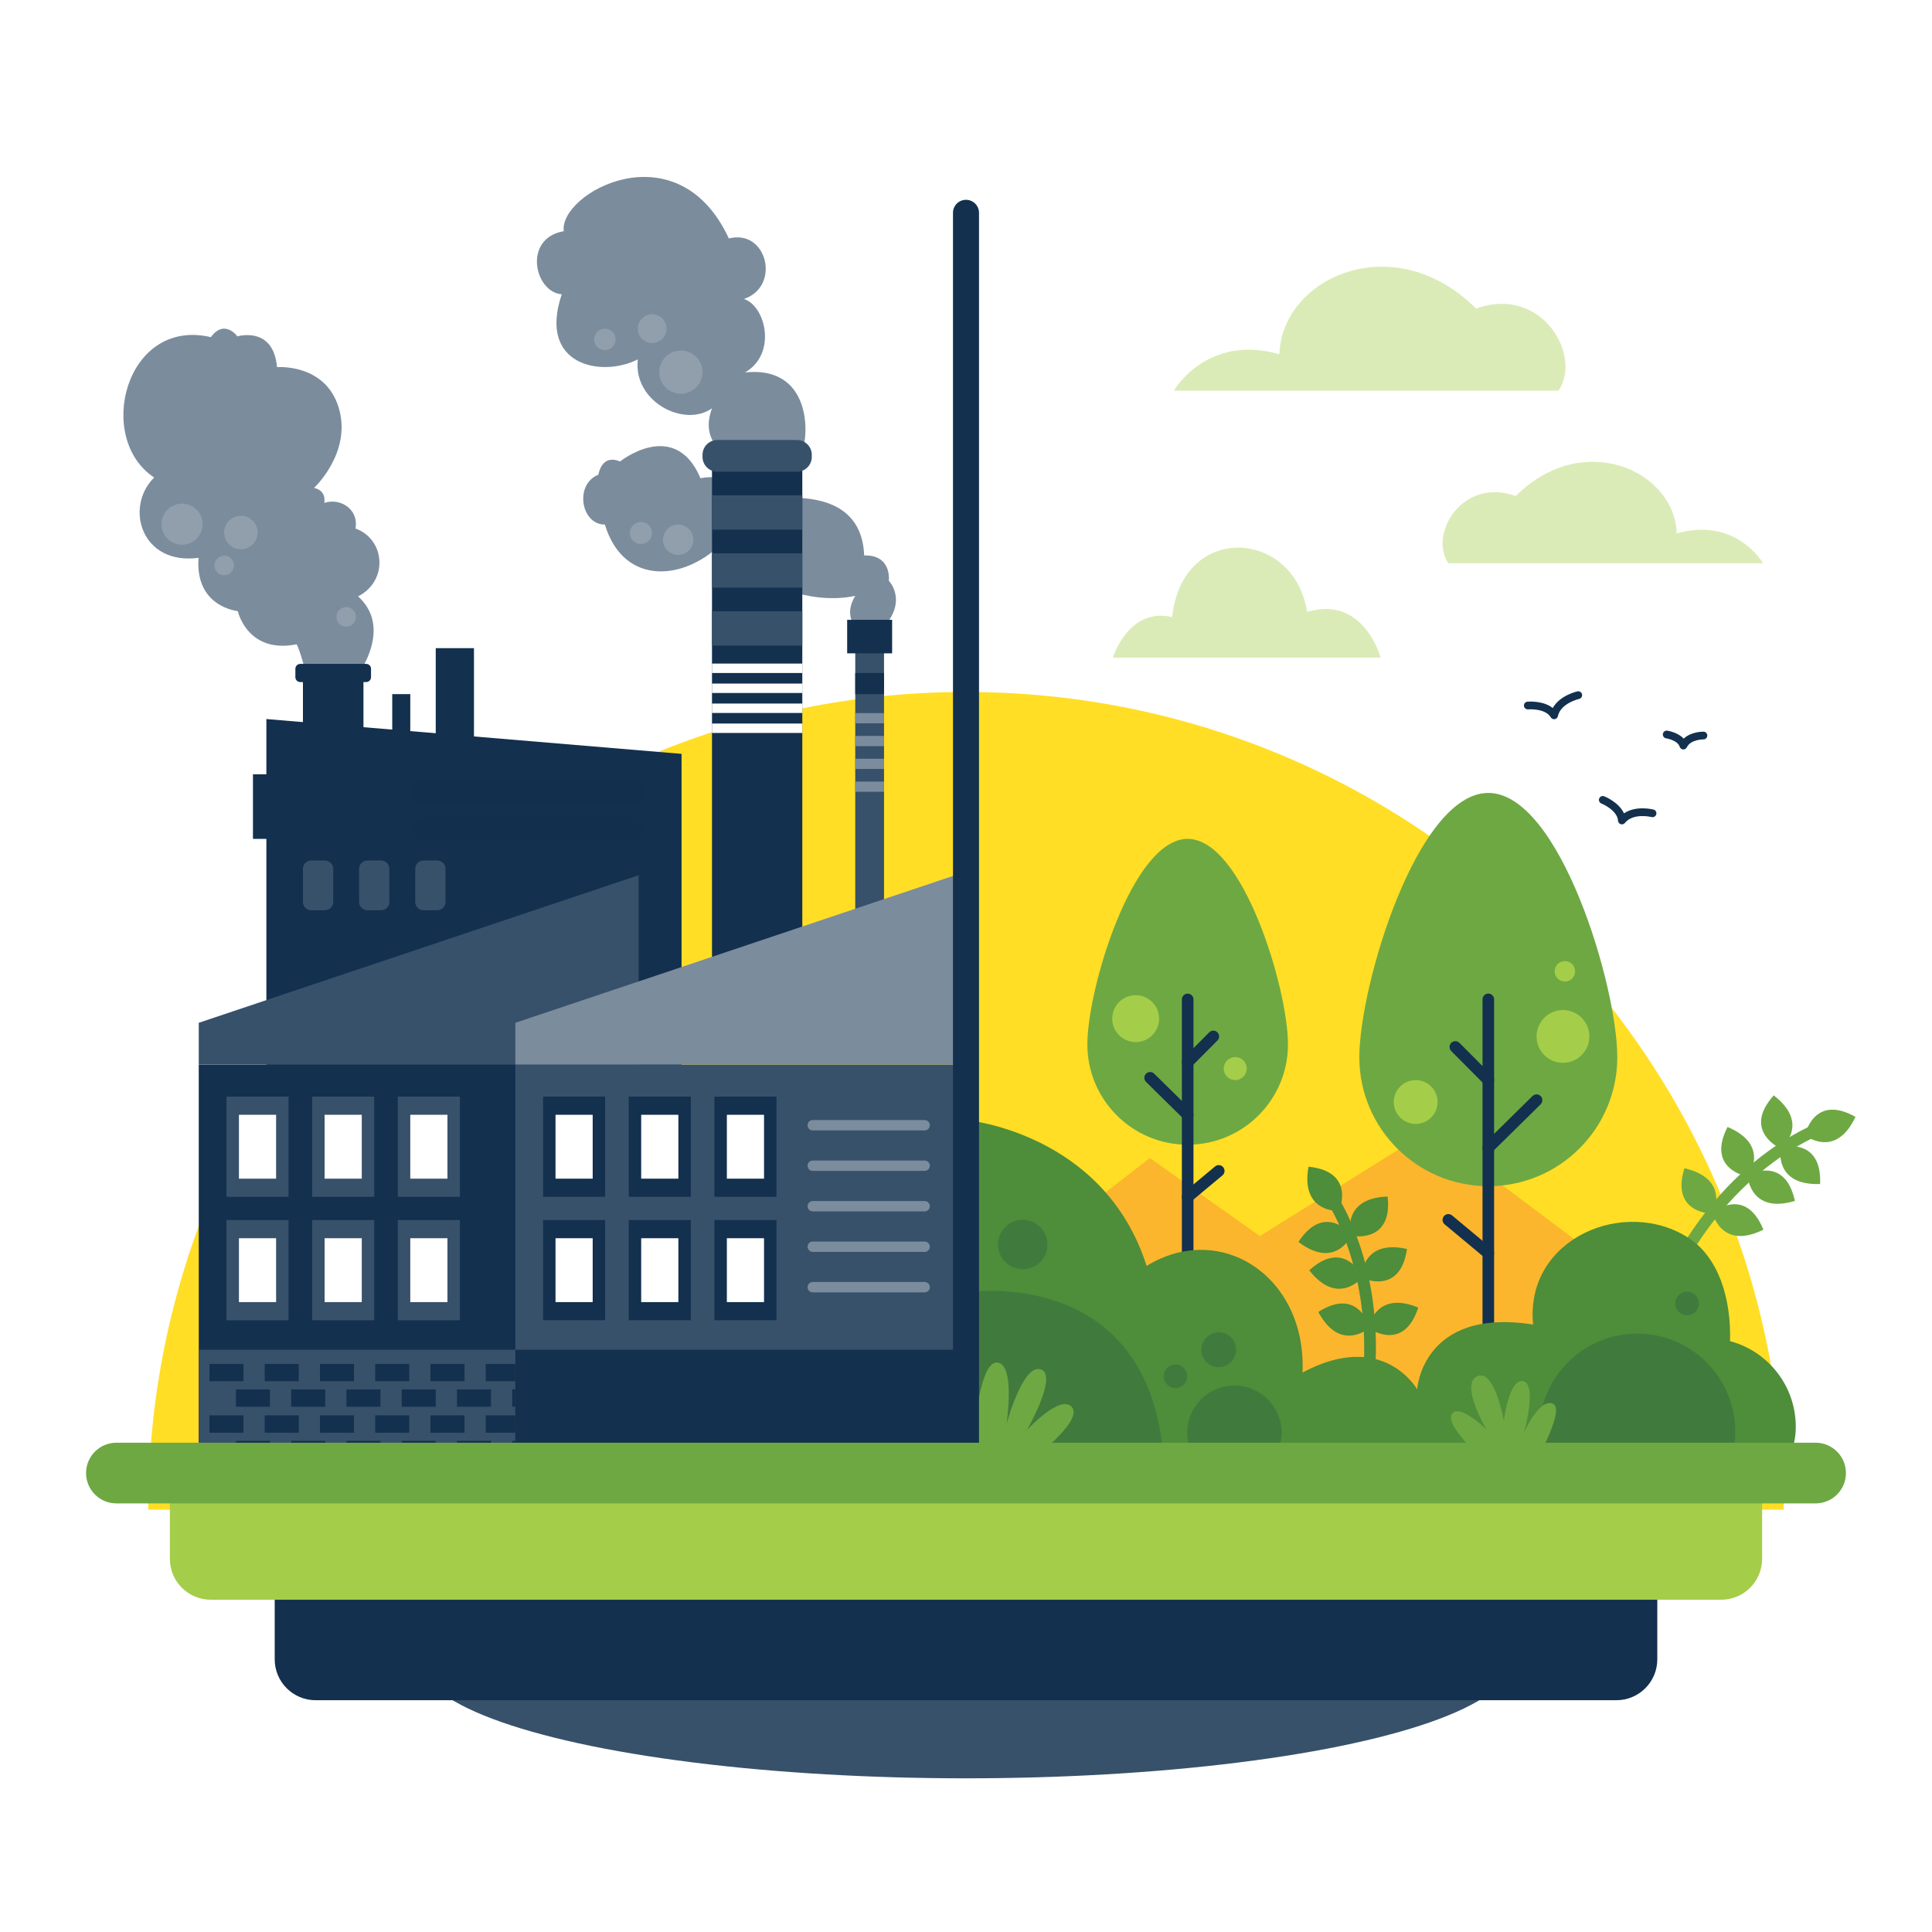 <?xml version="1.0" encoding="utf-8"?>
<!-- Generator: Adobe Illustrator 27.5.0, SVG Export Plug-In . SVG Version: 6.00 Build 0)  -->
<svg version="1.1" xmlns="http://www.w3.org/2000/svg" xmlns:xlink="http://www.w3.org/1999/xlink" x="0px" y="0px"
	 viewBox="0 0 500 500" style="enable-background:new 0 0 500 500;" xml:space="preserve">
<rect x="0" y="0" width="500" height="500" fill="#333333" stroke="none"/>
<g id="BACKGROUND">
	<rect x="-0.001" style="fill:#FFFFFF;" width="500" height="500"/>
</g>
<g id="OBJECTS">
	<path style="fill:#FFDE25;" d="M461.628,390.712c0-116.879-94.749-211.628-211.628-211.628S38.372,273.833,38.372,390.712"/>
	<g>
		<polyline style="fill:#FBB62D;" points="258.298,330.157 297.574,299.694 326.043,319.891 369.883,292.553 426.408,334.942 
			423.606,359.949 278.066,366.292 		"/>
		<g>
			<path style="fill:#4E8D3A;" d="M353.013,367.447c-0.088,0-0.178-0.008-0.268-0.023c-0.815-0.147-1.357-0.928-1.21-1.742
				c6.411-35.573-9.422-56.815-9.583-57.025c-0.502-0.658-0.377-1.6,0.28-2.103c0.656-0.502,1.596-0.381,2.101,0.277
				c0.689,0.898,16.814,22.431,10.154,59.381C354.357,366.938,353.725,367.447,353.013,367.447z"/>
			<path style="fill:#4E8D3A;" d="M346.532,313.39c0,0,4.52-10.143-7.888-11.453C336.463,313.956,346.532,313.39,346.532,313.39z"/>
			<path style="fill:#4E8D3A;" d="M349.63,319.824c0,0,10.878,2.231,9.487-10.168C346.911,310.113,349.63,319.824,349.63,319.824z"
				/>
			<path style="fill:#4E8D3A;" d="M349.832,319.593c0,0-6.975-8.64-13.788,1.813C345.754,328.817,349.832,319.593,349.832,319.593z"
				/>
			<path style="fill:#4E8D3A;" d="M352.378,330.662c0,0,9.958,4.914,11.753-7.433C352.207,320.579,352.378,330.662,352.378,330.662z
				"/>
			<path style="fill:#4E8D3A;" d="M352.632,330.49c0,0-4.56-10.125-13.798-1.739C346.35,338.379,352.632,330.49,352.632,330.49z"/>
			<path style="fill:#4E8D3A;" d="M354.197,343.72c0,0,8.977,6.536,12.847-5.325C355.744,333.755,354.197,343.72,354.197,343.72z"/>
			<path style="fill:#4E8D3A;" d="M354.476,343.594c0,0-2.771-10.753-13.301-4.061C346.944,350.3,354.476,343.594,354.476,343.594z"
				/>
		</g>
		<g>
			<path style="fill:#6EA843;" d="M431.429,334.425c-0.213,0-0.43-0.046-0.637-0.142c-0.75-0.352-1.072-1.245-0.72-1.995
				c15.957-33.986,41.569-42.211,42.651-42.545c0.791-0.239,1.629,0.199,1.874,0.99c0.245,0.791-0.198,1.631-0.989,1.876
				c-0.253,0.079-25.459,8.235-40.82,40.954C432.532,334.107,431.992,334.425,431.429,334.425z"/>
			<path style="fill:#6EA843;" d="M467.134,293.818c0,0,2.185-10.887,13.062-4.774C475.017,300.107,467.134,293.818,467.134,293.818
				z"/>
			<path style="fill:#6EA843;" d="M460.883,297.271c0,0-10.162-4.477-1.851-13.783C468.721,290.926,460.883,297.271,460.883,297.271
				z"/>
			<path style="fill:#6EA843;" d="M460.852,296.966c0,0,10.689-3.008,10.195,9.459C458.839,306.848,460.852,296.966,460.852,296.966
				z"/>
			<path style="fill:#6EA843;" d="M452.369,304.519c0,0-10.964-1.757-5.282-12.864C458.345,296.395,452.369,304.519,452.369,304.519
				z"/>
			<path style="fill:#6EA843;" d="M452.262,304.231c0,0,9.579-5.617,12.258,6.568C452.818,314.301,452.262,304.231,452.262,304.231z
				"/>
			<path style="fill:#6EA843;" d="M443.328,314.115c0,0-11.103,0.134-7.394-11.778C447.834,305.093,443.328,314.115,443.328,314.115
				z"/>
			<path style="fill:#6EA843;" d="M443.173,313.85c0,0,8.483-7.165,13.197,4.387C445.434,323.678,443.173,313.85,443.173,313.85z"/>
		</g>
		<g>
			<path style="fill:#6EA843;" d="M333.327,270.29c0-14.337-11.622-53.19-25.959-53.19c-14.337,0-25.959,38.853-25.959,53.19
				c0,14.337,11.622,25.959,25.959,25.959C321.705,296.249,333.327,284.627,333.327,270.29z"/>
			<path style="fill:#13304E;" d="M307.368,333.277c-0.829,0-1.5-0.672-1.5-1.5v-73.128c0-0.828,0.671-1.5,1.5-1.5
				c0.829,0,1.5,0.672,1.5,1.5v73.128C308.868,332.605,308.196,333.277,307.368,333.277z"/>
			<path style="fill:#13304E;" d="M307.368,290.005c-0.38,0-0.761-0.144-1.053-0.432l-9.709-9.567
				c-0.59-0.581-0.597-1.531-0.016-2.121c0.581-0.59,1.531-0.597,2.121-0.016l9.709,9.567c0.59,0.581,0.597,1.531,0.016,2.121
				C308.143,289.855,307.755,290.005,307.368,290.005z"/>
			<path style="fill:#13304E;" d="M307.368,276.397c-0.383,0-0.765-0.145-1.058-0.437c-0.587-0.585-0.589-1.534-0.005-2.121
				l6.634-6.667c0.585-0.588,1.534-0.59,2.122-0.006c0.587,0.585,0.589,1.534,0.005,2.121l-6.634,6.667
				C308.138,276.25,307.753,276.397,307.368,276.397z"/>
			<path style="fill:#13304E;" d="M307.369,311.233c-0.43,0-0.856-0.184-1.153-0.54c-0.53-0.636-0.444-1.582,0.192-2.112
				l8.043-6.702c0.638-0.53,1.583-0.444,2.113,0.192c0.53,0.636,0.444,1.582-0.192,2.112l-8.043,6.702
				C308.047,311.119,307.707,311.233,307.369,311.233z"/>
		</g>
		<g>
			<path style="fill:#6EA843;" d="M351.795,273.603c0-18.435,14.944-68.392,33.379-68.392s33.379,49.958,33.379,68.392
				s-14.944,33.379-33.379,33.379S351.795,292.038,351.795,273.603z"/>
			<path style="fill:#13304E;" d="M385.174,354.165c-0.829,0-1.5-0.672-1.5-1.5v-94.029c0-0.828,0.671-1.5,1.5-1.5
				c0.829,0,1.5,0.672,1.5,1.5v94.029C386.674,353.493,386.003,354.165,385.174,354.165z"/>
			<path style="fill:#13304E;" d="M385.174,298.524c-0.388,0-0.775-0.149-1.068-0.447c-0.581-0.59-0.575-1.54,0.016-2.121
				l12.484-12.301c0.589-0.582,1.54-0.574,2.121,0.016c0.582,0.59,0.575,1.54-0.016,2.121l-12.484,12.301
				C385.935,298.381,385.554,298.524,385.174,298.524z"/>
			<path style="fill:#13304E;" d="M385.174,281.027c-0.385,0-0.77-0.147-1.063-0.442l-8.531-8.572
				c-0.584-0.587-0.582-1.536,0.005-2.121c0.587-0.583,1.537-0.582,2.122,0.006l8.531,8.572c0.584,0.587,0.582,1.536-0.005,2.121
				C385.94,280.882,385.557,281.027,385.174,281.027z"/>
			<path style="fill:#13304E;" d="M385.173,325.82c-0.338,0-0.679-0.114-0.96-0.348l-10.342-8.618
				c-0.636-0.53-0.722-1.477-0.192-2.112c0.53-0.637,1.475-0.723,2.113-0.192l10.342,8.618c0.636,0.53,0.722,1.477,0.192,2.112
				C386.029,325.637,385.603,325.82,385.173,325.82z"/>
		</g>
		<g>
			<path style="fill:#4E8D3A;" d="M447.731,347.086c0.318-11.124-3.002-21.627-10.618-26.635c-16.495-10.847-42.552,0-40.342,22.34
				c-28.737-4.509-30.013,16.786-30.013,16.786s-8.671-15.592-29.671-4.36c1.105-24.689-21-39.416-40.342-27.604
				C285.692,293.004,250,289.867,250,289.867v91.359l172.027-0.383c3.984,6.781,11.35,1.274,19.783,1.274
				c12.666,0,22.934-0.206,22.934-12.872C464.745,358.626,457.527,349.697,447.731,347.086z"/>
			<path style="opacity:0.2;fill:#13304E;" d="M449.08,370.513c0,14.01-11.357,16.723-25.366,16.723s-25.367-2.714-25.367-16.723
				c0-14.01,11.357-25.367,25.367-25.367S449.08,356.504,449.08,370.513z"/>
			<path style="fill:#6EA843;" d="M383.474,377.386c0,0-9.577-8.476-7.729-11.43c1.848-2.954,8.905,3.935,8.905,3.935
				s-6.889-11.634-2.352-13.714c4.537-2.08,6.889,11.53,6.889,11.53s1.344-11.085,5.041-10.245c3.696,0.84,0.168,13.32,0.168,13.32
				s3.865-8.843,7.393-7.555c3.528,1.287-4.369,15.052-4.369,15.052"/>
			<path style="opacity:0.2;fill:#13304E;" d="M250,378.278v-43.814c0,0,47.85-7.55,51.166,43.814"/>
			<path style="fill:#6EA843;" d="M251.632,376.151c0,0,1.215-23.439,6.251-23.526c5.035-0.087,2.604,15.912,2.604,15.912
				s4.256-15.912,8.966-14.103c4.351,1.671-3.658,15.629-3.658,15.629s8.48-9.22,11.535-5.997
				c3.413,3.603-10.939,14.212-10.939,14.212"/>
		</g>
		<path style="fill:#A4CD49;" d="M411.33,268.23c0,3.775-3.06,6.836-6.836,6.836c-3.775,0-6.836-3.061-6.836-6.836
			c0-3.775,3.06-6.836,6.836-6.836C408.269,261.394,411.33,264.455,411.33,268.23z"/>
		<path style="fill:#A4CD49;" d="M407.633,251.379c0,1.462-1.185,2.648-2.648,2.648c-1.462,0-2.648-1.185-2.648-2.648
			c0-1.462,1.185-2.648,2.648-2.648C406.448,248.732,407.633,249.917,407.633,251.379z"/>
		<circle style="fill:#A4CD49;" cx="366.376" cy="285.201" r="5.673"/>
		<path style="fill:#A4CD49;" d="M322.657,276.547c0,1.646-1.335,2.981-2.981,2.981c-1.646,0-2.981-1.335-2.981-2.981
			s1.335-2.981,2.981-2.981C321.322,273.566,322.657,274.901,322.657,276.547z"/>
		<circle style="fill:#A4CD49;" cx="293.91" cy="263.624" r="6.067"/>
		<circle style="opacity:0.2;fill:#13304E;" cx="319.469" cy="370.781" r="12.207"/>
		<circle style="opacity:0.2;fill:#13304E;" cx="304.214" cy="356.176" r="3.048"/>
		<circle style="opacity:0.2;fill:#13304E;" cx="436.622" cy="337.339" r="3.048"/>
		<path style="opacity:0.2;fill:#13304E;" d="M319.907,349.314c0,2.483-2.013,4.495-4.496,4.495c-2.483,0-4.495-2.013-4.495-4.495
			c0-2.483,2.013-4.496,4.495-4.496C317.894,344.818,319.907,346.831,319.907,349.314z"/>
		<path style="opacity:0.2;fill:#13304E;" d="M271.078,322.092c0,3.529-2.861,6.39-6.39,6.39c-3.529,0-6.39-2.861-6.39-6.39
			s2.861-6.39,6.39-6.39C268.217,315.702,271.078,318.563,271.078,322.092z"/>
		<path style="fill:#DBEBB7;" d="M288.006,170.19h69.303c0,0-4.397-16.271-19.029-11.818c-3.343-21.531-32.318-23.299-34.93,1.322
			C292.054,157.061,288.006,170.19,288.006,170.19z"/>
		<path style="fill:#DBEBB7;" d="M374.82,145.756h81.442c0,0-6.904-12.076-22.333-7.717c-0.514-16.214-24.209-27.035-41.659-9.659
			C378.384,123.369,369.713,138.314,374.82,145.756z"/>
		<path style="fill:#DBEBB7;" d="M403.338,101.093h-99.533c0,0,8.437-14.758,27.294-9.431c0.629-19.815,29.587-33.04,50.913-11.805
			C398.983,73.732,409.579,91.997,403.338,101.093z"/>
		<path style="fill:#13304E;" d="M419.745,213.343c-0.1,0-0.201-0.015-0.299-0.046c-0.392-0.123-0.669-0.473-0.698-0.883
			c-0.2-2.796-4.275-4.456-4.316-4.473c-0.512-0.205-0.763-0.786-0.559-1.298c0.204-0.513,0.785-0.763,1.296-0.561
			c0.182,0.072,3.802,1.538,5.115,4.416c3.089-2.11,7.432-1.038,7.643-0.984c0.534,0.137,0.856,0.68,0.72,1.214
			c-0.136,0.535-0.68,0.858-1.214,0.724c-0.048-0.012-4.748-1.159-6.91,1.519C420.33,213.211,420.042,213.343,419.745,213.343z"/>
		<path style="fill:#13304E;" d="M435.657,193.961c-0.023,0-0.046-0.001-0.069-0.002c-0.41-0.028-0.761-0.304-0.885-0.696
			c-0.544-1.718-3.472-2.182-3.501-2.186c-0.547-0.078-0.927-0.585-0.849-1.131c0.078-0.547,0.588-0.93,1.131-0.849
			c0.137,0.02,2.743,0.412,4.254,2.07c1.907-1.837,4.966-1.815,5.126-1.814c0.552,0.008,0.993,0.463,0.985,1.015
			c-0.008,0.552-0.478,1.018-1.015,0.985c-0.014,0.006-3.299-0.012-4.274,2.038C436.393,193.741,436.041,193.961,435.657,193.961z"
			/>
		<path style="fill:#13304E;" d="M402.199,186.131c-0.348,0-0.676-0.182-0.858-0.488c-1.436-2.409-5.821-2.063-5.866-2.057
			c-0.545,0.043-1.034-0.359-1.082-0.909c-0.048-0.549,0.357-1.034,0.907-1.083c0.195-0.017,4.087-0.334,6.554,1.648
			c1.812-3.274,6.173-4.267,6.385-4.313c0.538-0.116,1.07,0.223,1.189,0.762c0.119,0.538-0.222,1.072-0.76,1.192
			c-0.048,0.011-4.762,1.098-5.491,4.462c-0.087,0.401-0.411,0.709-0.816,0.775C402.307,186.126,402.253,186.131,402.199,186.131z"
			/>
	</g>
	<g>
		<path style="fill:#7B8C9D;" d="M187.347,117.095c0,0-6.112-3.222-3.082-11.429c-7.165,5.097-20.464-1.687-19.199-12.654
			c-9.35,4.749-25.952,1.621-19.682-16.854c-7.038-0.497-10.174-14.473,0.52-16.327c-1.334-9.86,29.406-26.829,42.719,1.877
			c9.942-2.516,13.518,12.426,3.914,15.665c5.685,1.873,8.574,14.265,0.259,19.014c15.404-1.65,16.834,12.74,15.056,19.84"/>
		<path style="fill:#919FAD;" d="M159.286,87.424c0.226,1.517-0.82,2.93-2.336,3.156c-1.517,0.226-2.93-0.819-3.156-2.336
			c-0.226-1.517,0.82-2.93,2.336-3.156C157.646,84.861,159.059,85.907,159.286,87.424z"/>
		<path style="fill:#919FAD;" d="M172.462,84.507c0.303,2.033-1.099,3.927-3.132,4.231c-2.033,0.303-3.927-1.099-4.231-3.132
			c-0.303-2.033,1.099-3.927,3.132-4.231C170.265,81.072,172.159,82.474,172.462,84.507z"/>
		<path style="fill:#919FAD;" d="M181.751,95.488c0.456,3.056-1.651,5.902-4.707,6.359s-5.902-1.651-6.359-4.707
			c-0.456-3.056,1.651-5.902,4.707-6.358C178.448,90.325,181.295,92.433,181.751,95.488z"/>
		<g>
			<path style="fill:#7B8C9D;" d="M71.691,95.01c0,0,12.473-1.01,15.96,10.47c3.524,11.602-6.383,20.801-6.383,20.801
				s3.193,0.415,2.659,3.866c4.285-1.399,8.959,1.771,8.085,6.632c7.752,2.84,8.499,13.57,0.663,17.557
				c10.002,9.101-1.815,22.788-1.815,22.788H79.785c0,0-1.546-7.502-3.006-10.384c-12.784,2.55-15.239-8.59-15.239-8.59
				s-11.102-0.998-10.16-13.786c-14.819,1.98-19.234-13.111-11.477-20.786c-15.38-10.096-7.432-41.494,14.676-36.325
				c3.507-4.819,6.867-0.203,6.867-0.203S70.741,84.246,71.691,95.01z"/>
			<path style="fill:#919FAD;" d="M52.431,135.502c0.087,2.937-2.224,5.389-5.161,5.476c-2.937,0.087-5.389-2.224-5.476-5.161
				c-0.087-2.937,2.224-5.389,5.161-5.476C49.893,130.254,52.345,132.564,52.431,135.502z"/>
			<path style="fill:#919FAD;" d="M60.553,146.269c0.041,1.398-1.059,2.565-2.457,2.607c-1.398,0.041-2.565-1.059-2.607-2.457
				c-0.041-1.398,1.059-2.565,2.457-2.607C59.345,143.771,60.512,144.871,60.553,146.269z"/>
			<path style="fill:#919FAD;" d="M92.133,159.571c0.041,1.398-1.059,2.565-2.457,2.607c-1.398,0.041-2.565-1.059-2.607-2.457
				c-0.041-1.398,1.059-2.565,2.457-2.607C90.925,157.073,92.092,158.173,92.133,159.571z"/>
			<path style="fill:#919FAD;" d="M66.666,137.693c0.071,2.387-1.807,4.378-4.193,4.449c-2.387,0.071-4.378-1.807-4.449-4.193
				c-0.071-2.386,1.807-4.378,4.193-4.449C64.603,133.429,66.595,135.306,66.666,137.693z"/>
		</g>
		<g>
			<g>
				<rect x="221.338" y="164.747" style="fill:#38516A;" width="7.448" height="87.95"/>
				<path style="fill:#7B8C9D;" d="M221.338,162.179c0,0-2.999-3.097,0-7.976c-13.702,2.91-30.194-5.249-33.563-14.566
					c-9.867,10.769-26.287,12.447-31.235-3.878c-6.241,0-7.91-10.422-1.697-12.901c1.225-5.762,5.601-3.413,5.601-3.413
					s14.177-11.376,20.843,4.317c10.177-1.952,9.165,7.208,9.165,7.208s32.335-9.891,33.194,12.774
					c7.234-0.178,6.38,6.554,6.38,6.554s4.884,4.977-1.239,11.882"/>
				<path style="fill:#919FAD;" d="M168.702,137.521c0.233,1.562-0.844,3.018-2.407,3.251c-1.562,0.233-3.018-0.844-3.251-2.407
					c-0.233-1.562,0.844-3.018,2.407-3.251C167.013,134.881,168.469,135.958,168.702,137.521z"/>
				<path style="fill:#919FAD;" d="M179.391,139.102c0.32,2.143-1.158,4.139-3.3,4.458c-2.143,0.32-4.139-1.158-4.458-3.3
					c-0.32-2.142,1.158-4.139,3.3-4.458C177.075,135.482,179.071,136.96,179.391,139.102z"/>
				<rect x="219.245" y="160.411" style="fill:#13304E;" width="11.635" height="8.672"/>
				<rect x="221.338" y="174.17" style="fill:#13304E;" width="7.448" height="5.469"/>
				<rect x="221.338" y="184.546" style="fill:#7B8C9D;" width="7.448" height="2.643"/>
				<rect x="221.338" y="190.455" style="fill:#7B8C9D;" width="7.448" height="2.643"/>
				<rect x="221.338" y="196.364" style="fill:#7B8C9D;" width="7.448" height="2.643"/>
				<rect x="221.338" y="202.273" style="fill:#7B8C9D;" width="7.448" height="2.643"/>
			</g>
			<g>
				<rect x="184.265" y="117.976" style="fill:#13304E;" width="23.371" height="147.602"/>
				<rect x="184.265" y="171.732" style="fill:#FFFFFF;" width="23.371" height="2.439"/>
				<rect x="184.265" y="176.905" style="fill:#FFFFFF;" width="23.371" height="2.439"/>
				<rect x="184.265" y="182.078" style="fill:#FFFFFF;" width="23.371" height="2.439"/>
				<rect x="184.265" y="187.251" style="fill:#FFFFFF;" width="23.371" height="2.439"/>
				<path style="fill:#38516A;" d="M206.254,113.873h-20.607c-2.118,0-3.835,1.717-3.835,3.835v0.536
					c0,2.118,1.717,3.835,3.835,3.835h20.607c2.118,0,3.835-1.717,3.835-3.835v-0.536
					C210.089,115.59,208.372,113.873,206.254,113.873z"/>
				<rect x="184.265" y="128.189" style="fill:#38516A;" width="23.371" height="8.892"/>
				<rect x="184.265" y="143.191" style="fill:#38516A;" width="23.371" height="8.892"/>
				<rect x="184.265" y="158.194" style="fill:#38516A;" width="23.371" height="8.892"/>
			</g>
			<g>
				<polygon style="fill:#13304E;" points="176.386,377.448 68.938,377.448 68.938,186.089 176.386,195.099 				"/>
				<path style="fill:#38516A;" d="M84.084,235.576h-3.536c-1.186,0-2.148-0.962-2.148-2.148v-8.585
					c0-1.186,0.962-2.148,2.148-2.148h3.536c1.186,0,2.148,0.962,2.148,2.148v8.585C86.232,234.614,85.27,235.576,84.084,235.576z"
					/>
				<path style="fill:#38516A;" d="M98.617,235.576h-3.536c-1.186,0-2.148-0.962-2.148-2.148v-8.585
					c0-1.186,0.962-2.148,2.148-2.148h3.536c1.186,0,2.148,0.962,2.148,2.148v8.585C100.765,234.614,99.803,235.576,98.617,235.576z
					"/>
				<path style="fill:#38516A;" d="M113.149,235.576h-3.536c-1.186,0-2.148-0.962-2.148-2.148v-8.585
					c0-1.186,0.962-2.148,2.148-2.148h3.536c1.186,0,2.148,0.962,2.148,2.148v8.585
					C115.297,234.614,114.336,235.576,113.149,235.576z"/>
				<rect x="78.4" y="174.17" style="fill:#13304E;" width="15.663" height="33.613"/>
				<rect x="101.512" y="179.639" style="fill:#13304E;" width="4.668" height="19.257"/>
				<rect x="112.769" y="167.74" style="fill:#13304E;" width="9.893" height="33.613"/>
				<rect x="65.465" y="200.39" style="fill:#13304E;" width="52.791" height="16.71"/>
			</g>
			<g>
				<rect x="51.438" y="275.513" style="fill:#13304E;" width="113.848" height="105.306"/>
				<polygon style="fill:#38516A;" points="165.286,226.502 51.438,264.699 51.438,275.513 165.286,275.513 				"/>
				<g>
					<g>
						<rect x="58.614" y="283.808" style="fill:#38516A;" width="16.063" height="25.925"/>
						<rect x="61.836" y="288.505" style="fill:#FFFFFF;" width="9.619" height="16.532"/>
					</g>
					<g>
						<rect x="80.785" y="283.808" style="fill:#38516A;" width="16.063" height="25.925"/>
						<rect x="84.008" y="288.505" style="fill:#FFFFFF;" width="9.618" height="16.532"/>
					</g>
					<g>
						<rect x="102.957" y="283.808" style="fill:#38516A;" width="16.063" height="25.925"/>
						<rect x="106.179" y="288.505" style="fill:#FFFFFF;" width="9.619" height="16.532"/>
					</g>
					<g>
						<rect x="58.614" y="315.754" style="fill:#38516A;" width="16.063" height="25.925"/>
						<rect x="61.836" y="320.451" style="fill:#FFFFFF;" width="9.619" height="16.532"/>
					</g>
					<g>
						<rect x="80.785" y="315.754" style="fill:#38516A;" width="16.063" height="25.925"/>
						<rect x="84.008" y="320.451" style="fill:#FFFFFF;" width="9.618" height="16.532"/>
					</g>
					<g>
						<rect x="102.957" y="315.754" style="fill:#38516A;" width="16.063" height="25.925"/>
						<rect x="106.179" y="320.451" style="fill:#FFFFFF;" width="9.619" height="16.532"/>
					</g>
				</g>
				<rect x="51.438" y="349.314" style="fill:#38516A;" width="113.848" height="31.504"/>
				<g>
					<g>
						<rect x="54.208" y="352.972" style="fill:#13304E;" width="8.812" height="4.489"/>
						<rect x="68.507" y="352.972" style="fill:#13304E;" width="8.812" height="4.489"/>
						<rect x="82.806" y="352.972" style="fill:#13304E;" width="8.812" height="4.489"/>
						<rect x="97.105" y="352.972" style="fill:#13304E;" width="8.812" height="4.489"/>
						<rect x="111.405" y="352.972" style="fill:#13304E;" width="8.812" height="4.489"/>
						<rect x="125.704" y="352.972" style="fill:#13304E;" width="8.812" height="4.489"/>
						<rect x="140.003" y="352.972" style="fill:#13304E;" width="8.812" height="4.489"/>
						<rect x="154.303" y="352.972" style="fill:#13304E;" width="8.812" height="4.489"/>
					</g>
					<g>
						<rect x="61.058" y="359.577" style="fill:#13304E;" width="8.812" height="4.489"/>
						<rect x="75.358" y="359.577" style="fill:#13304E;" width="8.812" height="4.489"/>
						<rect x="89.657" y="359.577" style="fill:#13304E;" width="8.812" height="4.489"/>
						<rect x="103.956" y="359.577" style="fill:#13304E;" width="8.812" height="4.489"/>
						<rect x="118.256" y="359.577" style="fill:#13304E;" width="8.812" height="4.489"/>
						<rect x="132.555" y="359.577" style="fill:#13304E;" width="8.812" height="4.489"/>
						<rect x="146.854" y="359.577" style="fill:#13304E;" width="8.812" height="4.489"/>
					</g>
				</g>
				<g>
					<g>
						<rect x="54.208" y="366.292" style="fill:#13304E;" width="8.812" height="4.489"/>
						<rect x="68.507" y="366.292" style="fill:#13304E;" width="8.812" height="4.489"/>
						<rect x="82.806" y="366.292" style="fill:#13304E;" width="8.812" height="4.489"/>
						<rect x="97.105" y="366.292" style="fill:#13304E;" width="8.812" height="4.489"/>
						<rect x="111.405" y="366.292" style="fill:#13304E;" width="8.812" height="4.489"/>
						<rect x="125.704" y="366.292" style="fill:#13304E;" width="8.812" height="4.489"/>
						<rect x="140.003" y="366.292" style="fill:#13304E;" width="8.812" height="4.489"/>
						<rect x="154.303" y="366.292" style="fill:#13304E;" width="8.812" height="4.489"/>
					</g>
					<g>
						<rect x="61.058" y="372.897" style="fill:#13304E;" width="8.812" height="4.489"/>
						<rect x="75.358" y="372.897" style="fill:#13304E;" width="8.812" height="4.489"/>
						<rect x="89.657" y="372.897" style="fill:#13304E;" width="8.812" height="4.489"/>
						<rect x="103.956" y="372.897" style="fill:#13304E;" width="8.812" height="4.489"/>
						<rect x="118.256" y="372.897" style="fill:#13304E;" width="8.812" height="4.489"/>
						<rect x="132.555" y="372.897" style="fill:#13304E;" width="8.812" height="4.489"/>
						<rect x="146.854" y="372.897" style="fill:#13304E;" width="8.812" height="4.489"/>
					</g>
				</g>
			</g>
			<g>
				<g>
					<rect x="133.371" y="275.513" style="fill:#38516A;" width="113.848" height="105.306"/>
					<polygon style="fill:#7B8C9D;" points="247.219,226.502 133.371,264.699 133.371,275.513 247.219,275.513 					"/>
					<g>
						<g>
							<rect x="140.546" y="283.808" style="fill:#13304E;" width="16.063" height="25.925"/>
							<rect x="143.768" y="288.505" style="fill:#FFFFFF;" width="9.618" height="16.532"/>
						</g>
						<g>
							<rect x="162.718" y="283.808" style="fill:#13304E;" width="16.063" height="25.925"/>
							<rect x="165.94" y="288.505" style="fill:#FFFFFF;" width="9.619" height="16.532"/>
						</g>
						<g>
							<rect x="184.889" y="283.808" style="fill:#13304E;" width="16.063" height="25.925"/>
							<rect x="188.112" y="288.505" style="fill:#FFFFFF;" width="9.618" height="16.532"/>
						</g>
						<g>
							<rect x="140.546" y="315.754" style="fill:#13304E;" width="16.063" height="25.925"/>
							<rect x="143.768" y="320.451" style="fill:#FFFFFF;" width="9.618" height="16.532"/>
						</g>
						<g>
							<rect x="162.718" y="315.754" style="fill:#13304E;" width="16.063" height="25.925"/>
							<rect x="165.94" y="320.451" style="fill:#FFFFFF;" width="9.619" height="16.532"/>
						</g>
						<g>
							<rect x="184.889" y="315.754" style="fill:#13304E;" width="16.063" height="25.925"/>
							<rect x="188.112" y="320.451" style="fill:#FFFFFF;" width="9.618" height="16.532"/>
						</g>
					</g>
					<rect x="133.371" y="349.314" style="fill:#13304E;" width="113.848" height="31.504"/>
					<g style="opacity:0.2;">
						<g>
							<rect x="136.14" y="352.972" style="fill:#13304E;" width="8.812" height="4.489"/>
							<rect x="150.439" y="352.972" style="fill:#13304E;" width="8.812" height="4.489"/>
							<rect x="164.738" y="352.972" style="fill:#13304E;" width="8.812" height="4.489"/>
							<rect x="179.038" y="352.972" style="fill:#13304E;" width="8.812" height="4.489"/>
							<rect x="193.337" y="352.972" style="fill:#13304E;" width="8.812" height="4.489"/>
							<rect x="207.636" y="352.972" style="fill:#13304E;" width="8.812" height="4.489"/>
							<rect x="221.935" y="352.972" style="fill:#13304E;" width="8.812" height="4.489"/>
							<rect x="236.235" y="352.972" style="fill:#13304E;" width="8.812" height="4.489"/>
						</g>
						<g>
							<rect x="142.991" y="359.577" style="fill:#13304E;" width="8.812" height="4.489"/>
							<rect x="157.29" y="359.577" style="fill:#13304E;" width="8.812" height="4.489"/>
							<rect x="171.589" y="359.577" style="fill:#13304E;" width="8.812" height="4.489"/>
							<rect x="185.888" y="359.577" style="fill:#13304E;" width="8.812" height="4.489"/>
							<rect x="200.188" y="359.577" style="fill:#13304E;" width="8.812" height="4.489"/>
							<rect x="214.487" y="359.577" style="fill:#13304E;" width="8.812" height="4.489"/>
							<rect x="228.786" y="359.577" style="fill:#13304E;" width="8.812" height="4.489"/>
						</g>
					</g>
					<g style="opacity:0.2;">
						<g>
							<rect x="136.14" y="366.292" style="fill:#13304E;" width="8.812" height="4.489"/>
							<rect x="150.439" y="366.292" style="fill:#13304E;" width="8.812" height="4.489"/>
							<rect x="164.738" y="366.292" style="fill:#13304E;" width="8.812" height="4.489"/>
							<rect x="179.038" y="366.292" style="fill:#13304E;" width="8.812" height="4.489"/>
							<rect x="193.337" y="366.292" style="fill:#13304E;" width="8.812" height="4.489"/>
							<rect x="207.636" y="366.292" style="fill:#13304E;" width="8.812" height="4.489"/>
							<rect x="221.935" y="366.292" style="fill:#13304E;" width="8.812" height="4.489"/>
							<rect x="236.235" y="366.292" style="fill:#13304E;" width="8.812" height="4.489"/>
						</g>
						<g>
							<rect x="142.991" y="372.897" style="fill:#13304E;" width="8.812" height="4.489"/>
							<rect x="157.29" y="372.897" style="fill:#13304E;" width="8.812" height="4.489"/>
							<rect x="171.589" y="372.897" style="fill:#13304E;" width="8.812" height="4.489"/>
							<rect x="185.888" y="372.897" style="fill:#13304E;" width="8.812" height="4.489"/>
							<rect x="200.188" y="372.897" style="fill:#13304E;" width="8.812" height="4.489"/>
							<rect x="214.487" y="372.897" style="fill:#13304E;" width="8.812" height="4.489"/>
							<rect x="228.786" y="372.897" style="fill:#13304E;" width="8.812" height="4.489"/>
						</g>
					</g>
				</g>
				<path style="fill:#7B8C9D;" d="M239.298,292.553h-28.954c-0.742,0-1.343-0.602-1.343-1.343l0,0c0-0.742,0.601-1.343,1.343-1.343
					h28.954c0.742,0,1.343,0.601,1.343,1.343l0,0C240.641,291.952,240.039,292.553,239.298,292.553z"/>
				<path style="fill:#7B8C9D;" d="M239.298,303.031h-28.954c-0.742,0-1.343-0.601-1.343-1.343l0,0c0-0.742,0.601-1.343,1.343-1.343
					h28.954c0.742,0,1.343,0.601,1.343,1.343l0,0C240.641,302.429,240.039,303.031,239.298,303.031z"/>
				<path style="fill:#7B8C9D;" d="M239.298,313.509h-28.954c-0.742,0-1.343-0.601-1.343-1.343l0,0c0-0.742,0.601-1.343,1.343-1.343
					h28.954c0.742,0,1.343,0.601,1.343,1.343l0,0C240.641,312.907,240.039,313.509,239.298,313.509z"/>
				<path style="fill:#7B8C9D;" d="M239.298,323.986h-28.954c-0.742,0-1.343-0.602-1.343-1.343l0,0c0-0.742,0.601-1.343,1.343-1.343
					h28.954c0.742,0,1.343,0.601,1.343,1.343l0,0C240.641,323.385,240.039,323.986,239.298,323.986z"/>
				<path style="fill:#7B8C9D;" d="M239.298,334.464h-28.954c-0.742,0-1.343-0.601-1.343-1.343l0,0c0-0.742,0.601-1.343,1.343-1.343
					h28.954c0.742,0,1.343,0.602,1.343,1.343l0,0C240.641,333.862,240.039,334.464,239.298,334.464z"/>
			</g>
			<path style="fill:#13304E;" d="M94.759,171.819H77.704c-0.697,0-1.262,0.565-1.262,1.262v2.177c0,0.697,0.565,1.262,1.262,1.262
				h17.056c0.697,0,1.262-0.565,1.262-1.262v-2.177C96.022,172.385,95.457,171.819,94.759,171.819z"/>
		</g>
		<path style="opacity:0.2;fill:#13304E;" d="M163.604,208.239h-53.467c-1.729,0-3.131-1.402-3.131-3.131l0,0
			c0-1.729,1.402-3.131,3.131-3.131h53.467c1.729,0,3.131,1.402,3.131,3.131l0,0C166.735,206.837,165.333,208.239,163.604,208.239z"
			/>
		<path style="opacity:0.2;fill:#13304E;" d="M163.604,217.675h-53.467c-1.729,0-3.131-1.402-3.131-3.131l0,0
			c0-1.729,1.402-3.131,3.131-3.131h53.467c1.729,0,3.131,1.402,3.131,3.131l0,0C166.735,216.273,165.333,217.675,163.604,217.675z"
			/>
	</g>
	<g>
		<path style="fill:#13304E;" d="M250,51.712L250,51.712c-1.86,0-3.367,1.507-3.367,3.367v325.632h6.734V55.079
			C253.367,53.22,251.86,51.712,250,51.712z"/>
		<g>
			<ellipse style="fill:#38516A;" cx="250" cy="429.492" rx="141.416" ry="30.736"/>
			<path style="fill:#13304E;" d="M428.907,395.88H71.093v33.548c0,5.848,4.741,10.589,10.589,10.589h336.637
				c5.848,0,10.589-4.741,10.589-10.589V395.88z"/>
			<path style="fill:#A4CD49;" d="M456.034,382.975H43.966v20.443c0,5.848,4.741,10.589,10.589,10.589h390.891
				c5.848,0,10.589-4.741,10.589-10.589V382.975z"/>
			<path style="fill:#6EA843;" d="M469.874,389.079H30.126c-4.337,0-7.854-3.516-7.854-7.854l0,0c0-4.337,3.516-7.853,7.854-7.853
				h439.747c4.337,0,7.854,3.516,7.854,7.853l0,0C477.727,385.563,474.211,389.079,469.874,389.079z"/>
		</g>
	</g>
</g>
</svg>
